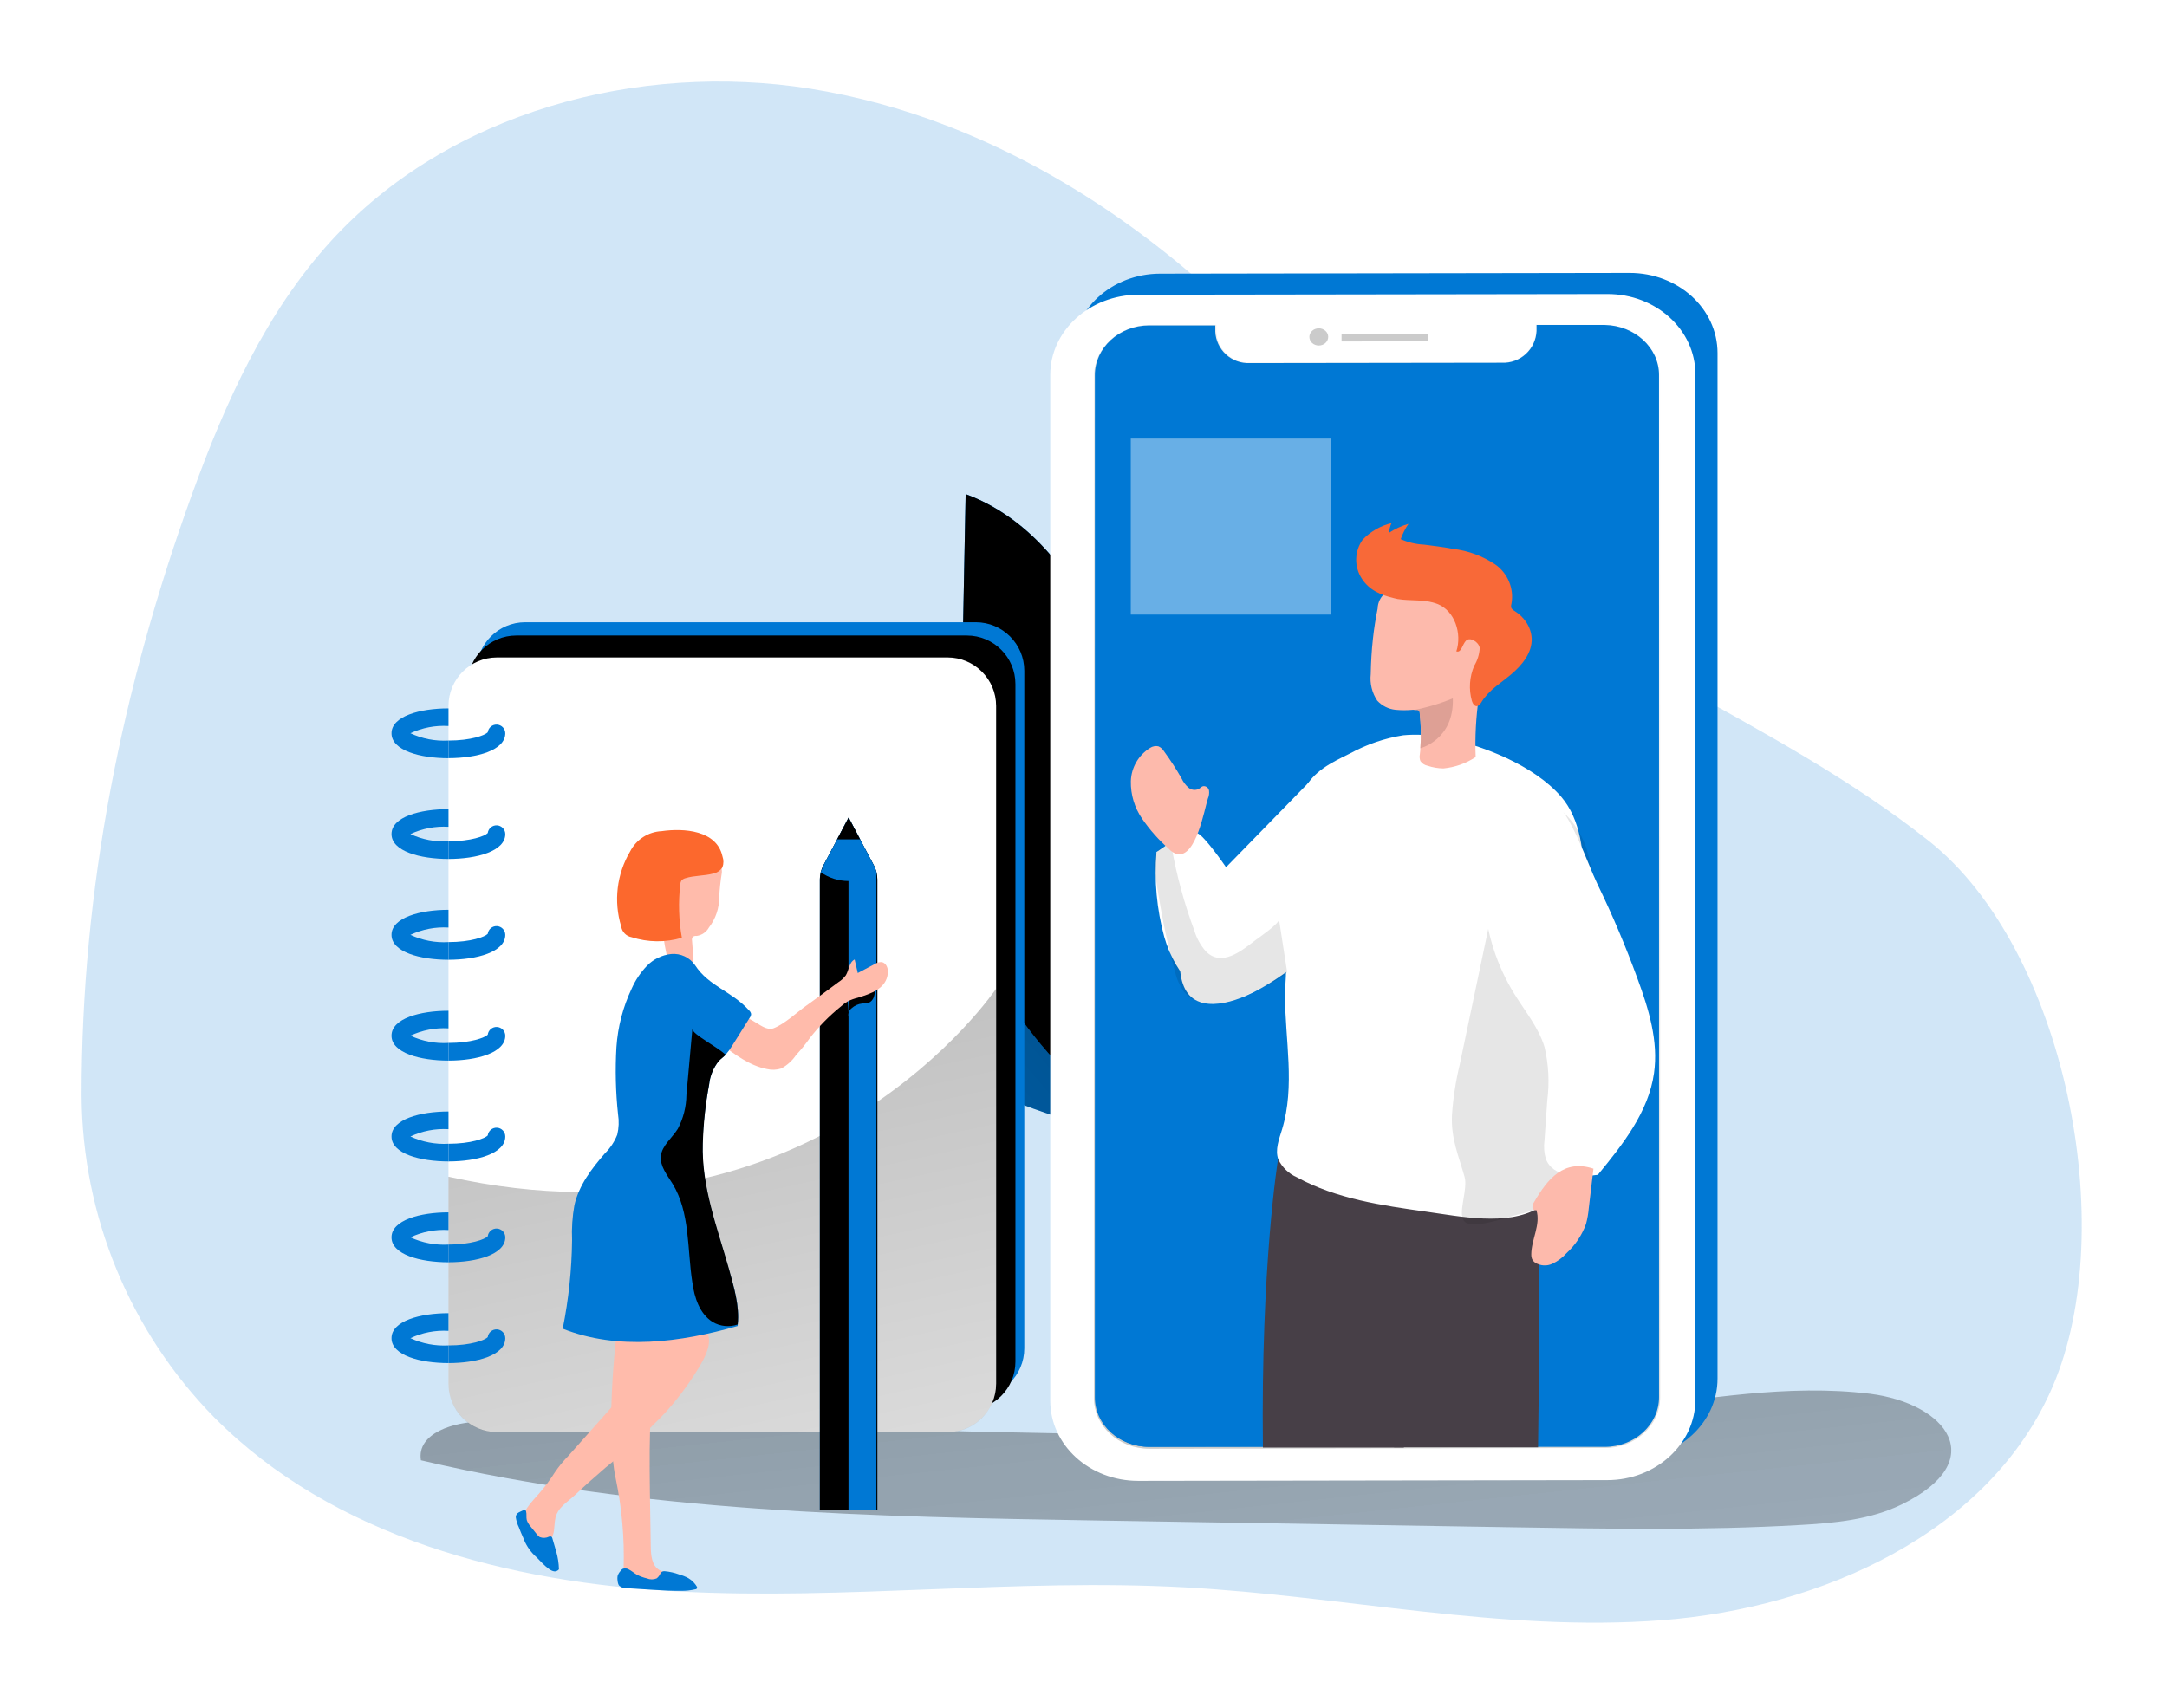 <svg width="425" height="335" viewBox="0 0 425 335" fill="none" xmlns="http://www.w3.org/2000/svg">
<g filter="url(#filter0_d_303_16297)">
<path opacity="0.18" d="M185.523 20.593C176.942 17.279 168.038 14.871 158.956 13.406C125.097 8.053 88.036 17.976 64.936 43.254C52.171 57.242 44.201 74.922 37.745 92.735C23.89 130.925 15.96 170.443 16 210.958C16.153 234.594 25.5 257.243 42.062 274.107C65.388 297.619 99.885 306.465 132.947 308.206C166.01 309.946 199.179 305.615 232.241 307.395C263.523 309.082 294.673 316.242 325.902 313.851C357.132 311.46 390.234 296.769 402.588 267.97C415.977 236.727 404.899 182.053 378.279 160.959C348.245 137.168 310.733 124.549 281.948 99.124C269.302 87.98 258.927 74.524 247.185 62.436C229.744 44.516 208.743 29.48 185.523 20.593Z" fill="#0078D4"/>
<path d="M137.703 148.844C137.796 152.258 139.483 155.392 141.17 158.368C148.794 171.851 157.362 185.134 169.184 195.15C186.572 209.855 209.34 216.204 231.337 222.142C229.371 221.185 227.007 211.05 226.13 208.858C224.43 204.501 222.836 200.091 221.202 195.708C218.625 188.774 213.232 183.195 207.919 178.094C195.951 166.575 181.425 158.054 165.531 153.227C156.509 150.457 147.139 148.981 137.703 148.844Z" fill="#0078D4"/>
<path d="M137.703 148.844C137.796 152.258 139.483 155.392 141.17 158.368C148.794 171.851 157.362 185.134 169.184 195.15C186.572 209.855 209.34 216.204 231.337 222.142C229.371 221.185 227.007 211.05 226.13 208.858C224.43 204.501 222.836 200.091 221.202 195.708C218.625 188.774 213.232 183.195 207.919 178.094C195.951 166.575 181.425 158.054 165.531 153.227C156.509 150.457 147.139 148.981 137.703 148.844Z" fill="url(#paint0_linear_303_16297)"/>
<path d="M223.753 156.39C221.96 143.851 220.113 131.152 215.066 119.502C210.018 107.853 201.264 97.293 189.389 92.936C189.043 110.912 188.694 128.88 188.339 146.84C188.14 157.227 187.968 167.801 190.996 177.75C196.23 195.178 214.348 215.635 231.816 221.4C234.473 213.018 230.063 200.332 228.827 191.645L223.753 156.39Z" fill="#0078D4"/>
<path d="M223.753 156.39C221.96 143.851 220.113 131.152 215.066 119.502C210.018 107.853 201.264 97.293 189.389 92.936C189.043 110.912 188.694 128.88 188.339 146.84C188.14 157.227 187.968 167.801 190.996 177.75C196.23 195.178 214.348 215.635 231.816 221.4C234.473 213.018 230.063 200.332 228.827 191.645L223.753 156.39Z" fill="url(#paint1_linear_303_16297)"/>
<path d="M318.503 272.475C244.368 281.986 169.251 274.68 94.505 274.893C89.098 274.893 81.686 277.138 82.55 282.477C126.026 292.746 171.097 293.556 215.756 294.3L297.037 295.628C315.634 295.934 334.231 296.252 352.761 295.19C359.682 294.804 366.762 294.18 372.978 291.138C390.486 282.57 381.812 271.319 366.722 269.42C350.689 267.467 334.364 270.443 318.503 272.475Z" fill="url(#paint2_linear_303_16297)"/>
<path d="M210.31 65.466V266.657C210.31 275.357 218.028 282.398 227.579 282.371L319.58 282.225C329.078 282.225 336.848 275.158 336.848 266.457V65.267C336.848 56.566 329.144 49.526 319.58 49.539L227.513 49.685C218.028 49.699 210.31 56.765 210.31 65.466ZM219.091 65.599C219.091 60.285 223.846 55.889 229.718 55.875H242.682V57.071C242.721 57.923 242.928 58.759 243.29 59.531C243.653 60.304 244.164 60.997 244.794 61.572C245.424 62.147 246.162 62.592 246.964 62.881C247.766 63.171 248.618 63.3 249.47 63.261L298.911 63.181C300.636 63.253 302.319 62.64 303.593 61.475C304.868 60.311 305.629 58.689 305.712 56.965V55.769H319.102C324.96 55.769 329.728 60.099 329.728 65.453V266.032C329.728 271.346 324.973 275.743 319.102 275.756L229.718 275.889C223.86 275.889 219.091 271.558 219.091 266.205V65.599Z" fill="#0078D4"/>
<path d="M205.98 69.544V270.801C205.98 279.489 213.697 286.529 223.248 286.516L315.236 286.369C324.734 286.369 332.504 279.289 332.504 270.589V69.398C332.504 60.711 324.787 53.657 315.236 53.684L223.248 53.816C213.697 53.843 205.98 60.91 205.98 69.544ZM214.76 69.69C214.76 64.377 219.516 59.98 225.387 59.967H238.351V61.162C238.434 62.886 239.196 64.506 240.471 65.668C241.746 66.831 243.429 67.441 245.153 67.366L294.593 67.286C296.316 67.355 297.996 66.74 299.267 65.575C300.539 64.411 301.299 62.791 301.381 61.069V59.874H314.771C320.629 59.874 325.398 64.204 325.398 69.571V270.15C325.398 275.464 320.642 279.861 314.771 279.874L225.387 280.02C219.529 280.02 214.76 275.69 214.76 270.323V69.69Z" fill="white"/>
<path d="M214.76 69.742V270.322C214.76 275.635 219.515 280.018 225.386 280.018L314.771 279.872C320.629 279.872 325.397 275.515 325.397 270.149V69.543C325.397 64.229 320.642 59.832 314.771 59.846H301.381V61.041C301.298 62.763 300.538 64.383 299.267 65.547C297.996 66.712 296.316 67.326 294.593 67.258L245.152 67.338C243.429 67.413 241.745 66.803 240.47 65.641C239.196 64.478 238.434 62.858 238.351 61.134V59.939H225.386C219.542 60.032 214.76 64.375 214.76 69.742V69.742Z" stroke="url(#paint3_linear_303_16297)" stroke-width="0.393" stroke-miterlimit="10"/>
<path d="M325.372 69.544V270.123C325.372 275.437 320.616 279.847 314.745 279.847H301.634H275.373H273.407H247.73H225.361C219.503 279.847 214.734 275.517 214.734 270.15V69.57C214.734 64.257 219.489 59.847 225.361 59.847H238.339V61.042C238.376 61.894 238.581 62.73 238.942 63.502C239.303 64.274 239.813 64.968 240.442 65.543C241.071 66.118 241.808 66.563 242.609 66.853C243.411 67.143 244.262 67.272 245.113 67.233L294.554 67.166C296.281 67.238 297.966 66.623 299.241 65.456C300.516 64.288 301.276 62.663 301.355 60.936V59.754H314.745C320.616 59.86 325.372 64.23 325.372 69.544Z" fill="#0078D4"/>
<path d="M263.112 62.992L280.115 62.965V61.584L263.112 61.611V62.992Z" fill="url(#paint4_linear_303_16297)"/>
<path d="M258.665 63.787C259.684 63.778 260.503 63.014 260.494 62.083C260.485 61.151 259.651 60.404 258.632 60.414C257.612 60.424 256.793 61.187 256.802 62.119C256.811 63.05 257.645 63.797 258.665 63.787Z" fill="url(#paint5_linear_303_16297)"/>
<path d="M228.23 159.615H227.38C224.724 159.615 222.571 161.768 222.571 164.424V271.103C222.571 273.759 224.724 275.912 227.38 275.912H228.23C230.886 275.912 233.038 273.759 233.038 271.103V164.424C233.038 161.768 230.886 159.615 228.23 159.615Z" fill="#0078D4"/>
<path d="M191.368 118.066H103.007C97.747 118.066 93.482 122.331 93.482 127.591V260.518C93.482 265.778 97.747 270.042 103.007 270.042H191.368C196.628 270.042 200.892 265.778 200.892 260.518V127.591C200.892 122.331 196.628 118.066 191.368 118.066Z" fill="#0078D4"/>
<path d="M189.628 120.672H101.266C96.006 120.672 91.742 124.936 91.742 130.196V263.123C91.742 268.383 96.006 272.648 101.266 272.648H189.628C194.888 272.648 199.152 268.383 199.152 263.123V130.196C199.152 124.936 194.888 120.672 189.628 120.672Z" fill="url(#paint6_linear_303_16297)"/>
<path d="M185.842 124.973H97.48C92.22 124.973 87.956 129.237 87.956 134.497V267.424C87.956 272.684 92.22 276.948 97.48 276.948H185.842C191.102 276.948 195.366 272.684 195.366 267.424V134.497C195.366 129.237 191.102 124.973 185.842 124.973Z" fill="white"/>
<path d="M195.366 189.959V267.468C195.362 269.995 194.356 272.417 192.568 274.203C190.779 275.989 188.356 276.992 185.828 276.992H97.48C94.954 276.992 92.532 275.989 90.746 274.202C88.96 272.416 87.956 269.994 87.956 267.468V226.847C159.886 242.814 195.366 189.959 195.366 189.959Z" fill="url(#paint7_linear_303_16297)"/>
<path d="M172.067 168.519V292.254H160.79V168.519C160.795 168.044 160.852 167.572 160.962 167.111C161.086 166.65 161.26 166.205 161.48 165.782L161.666 165.437L166.435 156.404L171.39 165.782C171.607 166.205 171.777 166.65 171.895 167.111C172.011 167.571 172.069 168.044 172.067 168.519Z" fill="#0078D4"/>
<path d="M172.067 168.519V292.254H160.79V168.519C160.795 168.044 160.852 167.572 160.962 167.111C161.086 166.65 161.26 166.205 161.48 165.782L161.666 165.437L166.435 156.404L171.39 165.782C171.607 166.205 171.777 166.65 171.895 167.111C172.011 167.571 172.069 168.044 172.067 168.519Z" fill="url(#paint8_linear_303_16297)"/>
<path d="M166.409 194.741V167.059H171.881V292.255H166.409V199.125C166.409 197.903 166.409 196.681 166.409 195.459C166.342 195.152 166.364 194.833 166.472 194.539C166.58 194.245 166.77 193.988 167.02 193.798C167.595 193.277 168.32 192.951 169.092 192.868C169.619 192.878 170.143 192.783 170.633 192.589C170.853 192.434 171.04 192.237 171.184 192.009C171.327 191.781 171.424 191.527 171.47 191.261C171.606 190.795 171.677 190.312 171.682 189.826C171.698 189.751 171.695 189.673 171.674 189.599C171.654 189.525 171.615 189.457 171.563 189.401C171.477 189.339 171.376 189.302 171.27 189.295C170.579 189.201 169.875 189.283 169.225 189.534C168.761 189.774 168.271 189.957 167.764 190.079C167.422 190.12 167.075 190.065 166.763 189.919C166.45 189.774 166.185 189.544 165.997 189.255" fill="#0078D4"/>
<path d="M171.894 167.111C170.293 168.235 168.384 168.838 166.428 168.838C164.472 168.838 162.563 168.235 160.962 167.111L161.666 165.437L166.435 156.404L171.389 165.782C171.607 166.205 171.777 166.65 171.894 167.111Z" fill="#0078D4"/>
<path d="M87.956 138.419C85.388 138.264 82.823 138.753 80.491 139.84C82.821 140.931 85.387 141.424 87.956 141.274V144.741C82.39 144.741 76.785 143.227 76.785 139.853C76.785 136.479 82.39 134.965 87.956 134.965V138.419Z" fill="#0078D4"/>
<path d="M99.101 139.84C99.101 143.214 93.508 144.728 87.956 144.728V141.275C92.379 141.275 95.116 140.239 95.66 139.654C95.715 139.219 95.932 138.821 96.269 138.541C96.606 138.26 97.036 138.118 97.474 138.144C97.911 138.169 98.323 138.36 98.625 138.677C98.927 138.995 99.097 139.415 99.101 139.853V139.84Z" fill="#0078D4"/>
<path d="M87.956 158.197C85.388 158.043 82.823 158.532 80.491 159.619C82.823 160.706 85.388 161.194 87.956 161.04V164.507C82.39 164.507 76.785 162.993 76.785 159.619C76.785 156.245 82.39 154.73 87.956 154.73V158.197Z" fill="#0078D4"/>
<path d="M99.101 159.619C99.101 162.993 93.508 164.507 87.956 164.507V161.04C92.379 161.04 95.116 160.004 95.66 159.42C95.715 158.985 95.932 158.587 96.269 158.306C96.606 158.026 97.036 157.884 97.474 157.909C97.911 157.934 98.323 158.125 98.625 158.443C98.927 158.76 99.097 159.181 99.101 159.619Z" fill="#0078D4"/>
<path d="M87.956 177.965C85.387 177.812 82.821 178.306 80.491 179.399C82.823 180.486 85.388 180.975 87.956 180.821V184.288C82.39 184.288 76.785 182.773 76.785 179.399C76.785 176.025 82.39 174.484 87.956 174.484V177.965Z" fill="#0078D4"/>
<path d="M99.101 179.396C99.101 182.77 93.508 184.285 87.956 184.285V180.818C92.379 180.818 95.116 179.782 95.66 179.197C95.715 178.762 95.932 178.364 96.269 178.084C96.606 177.803 97.036 177.661 97.474 177.686C97.911 177.712 98.323 177.903 98.625 178.22C98.927 178.538 99.097 178.958 99.101 179.396Z" fill="#0078D4"/>
<path d="M87.956 197.743C85.387 197.591 82.821 198.084 80.491 199.177C82.823 200.264 85.388 200.753 87.956 200.599V204.066C82.39 204.066 76.785 202.551 76.785 199.177C76.785 195.803 82.39 194.289 87.956 194.289V197.743Z" fill="#0078D4"/>
<path d="M99.101 199.178C99.101 202.552 93.508 204.066 87.956 204.066V200.599C92.379 200.599 95.116 199.563 95.66 198.978C95.715 198.543 95.932 198.145 96.269 197.865C96.606 197.584 97.036 197.442 97.474 197.468C97.911 197.493 98.323 197.684 98.625 198.001C98.927 198.319 99.097 198.739 99.101 199.178Z" fill="#0078D4"/>
<path d="M87.956 217.52C85.387 217.368 82.821 217.861 80.491 218.954C82.825 220.034 85.389 220.523 87.956 220.376V223.843C82.39 223.843 76.785 222.328 76.785 218.954C76.785 215.58 82.39 214.053 87.956 214.053V217.52Z" fill="#0078D4"/>
<path d="M99.101 218.956C99.101 222.33 93.508 223.844 87.956 223.844V220.377C92.379 220.377 95.116 219.341 95.66 218.744C95.715 218.308 95.933 217.909 96.272 217.628C96.61 217.348 97.042 217.207 97.481 217.234C97.919 217.261 98.331 217.454 98.632 217.774C98.933 218.094 99.1 218.517 99.101 218.956Z" fill="#0078D4"/>
<path d="M87.956 237.301C85.387 237.149 82.821 237.642 80.491 238.736C82.825 239.816 85.389 240.304 87.956 240.157V243.624C82.39 243.624 76.785 242.11 76.785 238.736C76.785 235.362 82.39 233.834 87.956 233.834V237.301Z" fill="#0078D4"/>
<path d="M99.101 238.733C99.101 242.107 93.508 243.622 87.956 243.622V240.155C92.379 240.155 95.116 239.119 95.66 238.521C95.715 238.085 95.933 237.686 96.272 237.406C96.61 237.125 97.042 236.984 97.481 237.011C97.919 237.038 98.331 237.231 98.632 237.551C98.933 237.871 99.1 238.294 99.101 238.733Z" fill="#0078D4"/>
<path d="M87.956 257.078C85.387 256.926 82.821 257.419 80.491 258.513C82.825 259.593 85.389 260.081 87.956 259.934V263.401C82.39 263.401 76.785 261.887 76.785 258.513C76.785 255.139 82.39 253.611 87.956 253.611V257.078Z" fill="#0078D4"/>
<path d="M99.101 258.515C99.101 261.889 93.508 263.403 87.956 263.403V259.936C92.379 259.936 95.116 258.9 95.66 258.302C95.715 257.866 95.933 257.467 96.272 257.187C96.61 256.906 97.042 256.765 97.481 256.792C97.919 256.819 98.331 257.013 98.632 257.333C98.933 257.653 99.1 258.075 99.101 258.515Z" fill="#0078D4"/>
<path d="M136.653 264.943C134.807 267.905 132.695 270.692 130.344 273.271C126.717 277.052 122.857 280.601 118.787 283.898C116.781 285.625 114.802 287.365 112.863 289.211C111.269 290.726 109.236 291.762 108.877 294.1C108.638 295.428 108.877 297.155 107.828 298.085C107.432 298.389 106.955 298.57 106.457 298.605C105.958 298.641 105.461 298.529 105.025 298.284C104.168 297.772 103.452 297.055 102.94 296.198C102.714 295.889 102.544 295.543 102.435 295.176C102.335 294.774 102.335 294.355 102.435 293.954C102.86 292.014 104.361 290.553 105.663 289.065C106.833 287.736 107.895 286.314 108.838 284.815C109.625 283.661 110.514 282.581 111.494 281.587L119.172 272.939C121.922 269.844 124.751 266.616 126 262.671C126.334 261.094 126.902 259.576 127.687 258.168C129.653 255.299 134.236 254.874 137.251 256.229C140.917 257.942 138.128 262.591 136.653 264.943Z" fill="#FFBBAB"/>
<path d="M120.753 259.271C120.753 259.271 118.76 276.646 120.753 286.037C121.966 291.822 122.488 297.73 122.307 303.638C121.656 304.541 122.307 305.883 123.237 306.494C124.234 307.015 125.354 307.258 126.478 307.198L131.047 307.357C131.312 307.407 131.585 307.398 131.847 307.331C132.108 307.265 132.352 307.142 132.561 306.972C133.159 306.321 132.561 305.232 131.764 304.846C130.967 304.461 130.024 304.435 129.28 303.983C127.846 303.12 127.66 301.167 127.633 299.493L127.514 292.214C127.341 281.747 127.182 271.226 128.842 260.892C128.935 260.422 128.935 259.94 128.842 259.47C128.49 258.643 127.834 257.982 127.009 257.624C126.176 257.067 125.242 256.679 124.259 256.482C123.766 256.396 123.258 256.455 122.798 256.654C122.338 256.852 121.946 257.18 121.669 257.597" fill="#FFBBAB"/>
<path d="M145.155 194.886L147.718 196.294C148.954 196.971 150.375 198.22 151.703 197.728C153.922 196.865 156.193 194.66 158.146 193.278C160.099 191.897 162.37 190.223 164.469 188.656C165.022 188.306 165.504 187.855 165.89 187.327C166.514 186.291 166.528 184.764 167.617 184.232L168.228 186.889L171.589 185.109C171.984 184.854 172.447 184.724 172.917 184.737C173.82 184.897 174.245 185.999 174.126 186.916C173.86 189.984 170.712 190.967 168.215 191.738C167.54 191.899 166.885 192.135 166.262 192.442C165.783 192.722 165.337 193.056 164.934 193.438C162.651 195.271 160.591 197.367 158.797 199.681C157.987 200.834 157.099 201.93 156.14 202.962C155.392 204.073 154.384 204.985 153.204 205.619C152.306 205.906 151.346 205.943 150.428 205.725C147.094 205.101 144.012 202.829 141.395 200.77C141.103 200.544 140.784 200.186 140.97 199.867C141.08 199.729 141.228 199.627 141.395 199.575C142.421 199.21 143.336 198.588 144.052 197.768C144.447 197.406 144.752 196.957 144.943 196.457C145.135 195.957 145.207 195.419 145.155 194.886Z" fill="#FFBBAB"/>
<path d="M139.044 177.949C138.798 178.392 138.453 178.773 138.036 179.061C137.619 179.349 137.142 179.537 136.64 179.61C136.381 179.579 136.12 179.635 135.896 179.769C135.811 179.879 135.751 180.006 135.721 180.141C135.691 180.277 135.692 180.418 135.724 180.553L135.989 183.98C136.043 184.25 136.005 184.53 135.883 184.777C135.675 185.028 135.382 185.193 135.059 185.242C133.811 185.587 132.283 185.853 131.407 184.91C130.992 184.362 130.744 183.708 130.689 183.024C129.831 179.14 129.598 175.145 129.998 171.188C130.086 169.99 130.432 168.824 131.012 167.772C131.592 166.72 132.393 165.805 133.359 165.091C135.737 163.656 141.821 163.218 141.568 167.203C141.309 168.795 141.136 170.401 141.05 172.012C141.063 174.159 140.357 176.25 139.044 177.949Z" fill="#FFBBAB"/>
<path d="M141.688 163.991C141.941 164.686 141.941 165.448 141.688 166.143C141.487 166.457 141.224 166.727 140.916 166.937C140.608 167.147 140.26 167.293 139.895 167.365C138.101 167.856 136.175 167.723 134.422 168.281C134.134 168.355 133.872 168.506 133.665 168.72C133.508 168.971 133.421 169.26 133.412 169.557C133.013 173.025 133.121 176.533 133.731 179.971C130.5 180.928 127.055 180.887 123.848 179.851C123.333 179.754 122.862 179.498 122.5 179.119C122.138 178.74 121.903 178.258 121.829 177.739C121.083 175.301 120.854 172.734 121.156 170.202C121.458 167.67 122.284 165.229 123.582 163.034C124.17 161.883 125.053 160.907 126.14 160.207C127.227 159.507 128.481 159.108 129.773 159.049C134.103 158.425 140.559 158.863 141.688 163.991Z" fill="#FC682D"/>
<path d="M137.768 220.323C137.503 228.811 140.598 236.794 142.909 244.963C143.932 248.51 145.061 252.163 144.676 255.829C144.682 255.927 144.682 256.024 144.676 256.122C133.478 259.349 121.204 260.957 110.365 256.653C111.519 250.932 112.133 245.114 112.198 239.278C112.099 236.974 112.255 234.667 112.663 232.397C113.539 228.532 116.037 225.251 118.64 222.262C119.691 221.226 120.514 219.981 121.058 218.609C121.373 217.304 121.427 215.95 121.217 214.624C120.746 210.239 120.64 205.823 120.898 201.42C121.169 197.432 122.187 193.529 123.9 189.917C124.629 188.27 125.641 186.764 126.889 185.467C128.152 184.167 129.83 183.35 131.631 183.156C132.53 183.074 133.435 183.232 134.254 183.612C135.072 183.992 135.776 184.582 136.294 185.321C139.017 189.518 143.56 190.462 146.921 194.234C147.12 194.411 147.256 194.649 147.306 194.912C147.301 195.199 147.198 195.475 147.014 195.695C145.858 197.542 144.689 199.388 143.533 201.248C143.173 201.834 142.764 202.389 142.311 202.908C141.899 203.333 141.395 203.679 140.983 204.104C139.91 205.436 139.245 207.051 139.07 208.753C138.337 212.57 137.902 216.438 137.768 220.323Z" fill="#0078D4"/>
<path d="M134.289 305.218L133.159 304.86C132.257 304.528 131.315 304.318 130.357 304.235C130.193 304.221 130.029 304.249 129.878 304.315C129.687 304.434 129.538 304.611 129.453 304.82C129.297 305.141 129.07 305.422 128.789 305.643C128.487 305.772 128.161 305.838 127.833 305.838C127.504 305.838 127.179 305.772 126.876 305.643C126.213 305.493 125.57 305.261 124.964 304.953C124.366 304.62 123.861 304.142 123.25 303.85C123.081 303.756 122.894 303.701 122.701 303.687C122.508 303.673 122.315 303.702 122.134 303.77C121.957 303.876 121.807 304.022 121.696 304.195C121.446 304.462 121.256 304.779 121.138 305.125C121.07 305.467 121.07 305.819 121.138 306.161C121.153 306.465 121.239 306.761 121.39 307.025C121.579 307.209 121.804 307.352 122.051 307.444C122.298 307.535 122.562 307.573 122.825 307.556L128.351 307.901C130.078 308.008 131.805 308.114 133.545 308.087C134.497 308.106 135.448 308.003 136.374 307.782C136.507 307.782 136.653 307.702 136.693 307.569C136.726 307.484 136.726 307.389 136.693 307.304C136.371 306.752 135.941 306.271 135.43 305.888C134.919 305.504 134.337 305.227 133.717 305.072" fill="#0078D4"/>
<path d="M103.179 292.494C103.326 293.039 103.179 293.65 103.312 294.195C103.455 294.624 103.681 295.021 103.976 295.364L105.305 297.011C105.452 297.22 105.637 297.4 105.849 297.542C106.139 297.656 106.449 297.709 106.76 297.698C107.07 297.686 107.376 297.611 107.656 297.476C107.734 297.436 107.821 297.415 107.908 297.415C107.996 297.415 108.082 297.436 108.161 297.476C108.248 297.557 108.308 297.664 108.333 297.781L109.104 300.438C109.422 301.553 109.596 302.705 109.622 303.865C109.516 304.006 109.374 304.117 109.21 304.184C107.988 304.808 105.889 302.032 104.84 301.142C103.852 300.17 103.094 298.99 102.622 297.688C102.316 297.011 102.037 296.36 101.771 295.643C101.464 295.015 101.258 294.342 101.16 293.65C101.157 293.458 101.207 293.27 101.306 293.105C101.405 292.941 101.547 292.807 101.718 292.72C102.077 292.574 103.02 291.897 103.179 292.494Z" fill="#0078D4"/>
<path d="M164.163 160.667H168.693L166.435 156.377L164.163 160.667Z" fill="url(#paint9_linear_303_16297)"/>
<path d="M144.677 255.83C143.871 256.108 143.014 256.208 142.166 256.123C141.317 256.039 140.497 255.771 139.762 255.338C137.198 253.731 136.176 250.53 135.777 247.541C134.754 240.992 135.365 233.899 131.912 228.24C130.862 226.527 129.401 224.786 129.614 222.767C129.826 220.748 131.805 219.247 132.934 217.454C134.015 215.405 134.593 213.129 134.621 210.812C135.007 206.495 135.392 202.165 135.79 197.848C135.79 198.937 140.572 201.261 142.312 202.935C141.901 203.36 141.396 203.706 140.984 204.131C139.911 205.463 139.247 207.078 139.071 208.78C138.361 212.594 137.948 216.458 137.836 220.337C137.57 228.825 140.665 236.808 142.977 244.977C143.933 248.511 145.062 252.164 144.677 255.83Z" fill="url(#paint10_linear_303_16297)"/>
<path d="M301.647 279.938H275.385H273.419L268.85 231.918L279.915 232.29L301.647 233.007C301.647 233.007 302.045 254.619 301.647 279.938Z" fill="#473F47"/>
<path d="M280.26 228.717L279.915 232.343L275.332 279.978H273.366H247.689C247.264 244.112 250.651 223.443 250.651 223.443L280.26 228.717Z" fill="#473F47"/>
<path d="M231.404 185.746C231.577 188.907 232.6 191.683 235.389 192.587C235.616 192.676 235.852 192.743 236.093 192.786C241.154 193.795 247.796 189.943 252.432 186.582C254.354 185.183 256.199 183.68 257.958 182.079V148.193L233.33 173.432C232.031 177.406 231.38 181.564 231.404 185.746Z" fill="white"/>
<path d="M252.22 186.437C252.22 188.018 252.02 189.625 252.02 191.219C252.02 199.973 254.053 209.006 251.436 217.587C250.851 219.5 250.028 221.572 250.705 223.445C251.466 225.02 252.767 226.269 254.372 226.965C262.089 231.189 271.002 232.477 279.716 233.7C286.265 234.616 295.55 236.569 301.607 233.035C304.184 231.534 305.061 228.732 305.885 225.942C308.541 217.069 309.272 207.518 309.963 198.326C310.056 197.117 310.135 195.895 310.215 194.686C310.72 186.3 310.888 177.914 310.72 169.527C310.6 163.444 310.122 156.868 306.15 152.259C300.837 146.135 290.635 142.084 282.878 140.662C280.361 140.15 277.784 140.007 275.226 140.237C271.598 140.814 268.094 142.004 264.865 143.757C261.013 145.657 257.586 147.264 255.687 151.077C253.624 155.5 252.189 160.19 251.423 165.011C250.726 169.522 250.645 174.107 251.184 178.64C251.409 180.858 251.994 183.063 252.206 185.281C252.193 185.667 252.22 186.065 252.22 186.437Z" fill="white"/>
<path opacity="0.1" d="M287.938 236.05C290.476 236.794 296.334 234.47 298.286 234.124C299.442 233.925 300.505 233.341 301.66 233.062C307.452 231.614 308.143 215.328 308.714 210.945C310.215 199.362 312.526 187.367 312.699 175.744C312.956 171.26 312.435 166.766 311.158 162.46C309.697 158.236 306.681 154.331 302.47 152.803C295.058 150.147 292.867 173.552 291.844 178.414L286.278 204.901C285.497 208.151 284.99 211.462 284.764 214.797C284.564 219.433 286.092 222.767 287.234 226.858C287.912 229.17 286.052 233.58 286.969 235.293C287.18 235.663 287.528 235.935 287.938 236.05Z" fill="#020202"/>
<path d="M270.112 133.449C271.045 134.462 272.316 135.1 273.686 135.242C274.83 135.348 275.982 135.348 277.126 135.242H277.764C277.929 135.21 278.1 135.243 278.242 135.335C278.307 135.401 278.359 135.48 278.393 135.567C278.427 135.654 278.444 135.747 278.441 135.84C278.691 138.129 278.736 140.437 278.574 142.734C278.574 143.146 278.507 143.558 278.468 143.969C278.377 144.413 278.414 144.874 278.574 145.298C278.905 145.77 279.404 146.098 279.969 146.214C280.972 146.549 282.02 146.728 283.077 146.746C285.34 146.532 287.516 145.765 289.413 144.514C289.262 140.585 289.471 136.649 290.037 132.758C290.768 127.737 292.083 122.716 291.538 117.668C291.538 116.474 291.279 115.294 290.778 114.209C290.277 113.125 289.546 112.162 288.637 111.388C287.728 110.614 286.661 110.046 285.51 109.725C284.36 109.403 283.154 109.335 281.974 109.525C278.354 109.456 274.79 110.429 271.706 112.328C271.245 112.692 270.871 113.154 270.609 113.68C270.347 114.206 270.205 114.783 270.192 115.37C269.794 117.349 269.475 119.355 269.262 121.348C269.01 123.646 268.877 125.944 268.837 128.242C268.635 130.074 269.086 131.918 270.112 133.449Z" fill="#FDBAAC"/>
<path d="M274.11 113.512C276.674 113.937 279.424 113.512 281.921 114.482C285.322 115.81 286.77 120.286 285.627 123.78C286.61 124.139 286.796 122.372 287.553 121.655C288.31 120.937 290.024 121.894 290.21 123.129C290.142 124.366 289.768 125.566 289.121 126.623C288.197 128.795 288.038 131.216 288.669 133.49C288.828 134.021 289.214 134.659 289.758 134.513C290.303 134.367 290.675 133.464 290.994 133.065C291.479 132.436 292.017 131.85 292.601 131.312C293.81 130.262 295.112 129.346 296.334 128.323C298.512 126.503 300.531 124.032 300.398 121.203C300.329 120.049 299.943 118.937 299.283 117.988C298.726 117.169 298.007 116.472 297.17 115.943C296.825 115.717 296.427 115.491 296.36 115.079C296.341 114.855 296.369 114.629 296.44 114.415C296.695 112.966 296.532 111.474 295.969 110.114C295.407 108.755 294.469 107.583 293.265 106.737C290.797 105.079 287.969 104.032 285.016 103.682C283.117 103.337 281.217 103.071 279.304 102.845C277.723 102.773 276.169 102.408 274.721 101.769C275.092 100.706 275.601 99.697 276.236 98.767C274.877 99.167 273.584 99.762 272.397 100.534C272.463 99.872 272.638 99.226 272.915 98.621C270.765 99.14 268.807 100.26 267.269 101.849C266.47 102.954 266.023 104.274 265.988 105.637C265.952 107 266.329 108.342 267.07 109.487C268.545 111.812 270.869 112.741 273.42 113.352L274.11 113.512Z" fill="#F86938"/>
<path d="M277.125 135.294H277.763C277.928 135.262 278.1 135.295 278.241 135.387C278.307 135.453 278.358 135.532 278.392 135.619C278.427 135.706 278.443 135.799 278.44 135.892C278.691 138.181 278.735 140.489 278.573 142.786C278.573 142.786 285.215 141.112 284.936 132.996C282.433 134.035 279.829 134.809 277.165 135.307L277.125 135.294Z" fill="#DEA095"/>
<path d="M226.808 163.15C226.349 168.745 226.866 174.377 228.336 179.794C229.425 183.646 231.478 187.157 234.3 189.996C234.806 190.488 235.427 190.846 236.107 191.036C236.787 191.226 237.504 191.243 238.192 191.085C240.723 190.622 243.046 189.377 244.834 187.525C249.363 182.517 246.282 174.813 246.282 174.813C246.282 174.813 236.903 160.055 234.818 159.457C233.689 159.112 231.404 160.254 229.505 161.357C228.057 162.26 226.808 163.15 226.808 163.15Z" fill="white"/>
<path opacity="0.1" d="M227.618 173.977C228.351 178.255 229.3 182.493 230.461 186.675C230.78 188.081 231.376 189.409 232.214 190.581C234.565 193.463 238.856 193.237 242.044 192.228C243.08 191.896 252.804 187.579 252.405 186.583V186.476L250.838 176.341C250.97 177.165 246.76 180.034 246.202 180.459C243.545 182.491 239.64 185.772 236.505 182.651C235.459 181.463 234.684 180.063 234.233 178.546C232.254 173.238 230.764 167.76 229.783 162.181C229.483 162.065 229.162 162.01 228.84 162.021C228.518 162.031 228.202 162.106 227.909 162.241C227.617 162.376 227.355 162.569 227.138 162.807C226.921 163.045 226.755 163.325 226.648 163.629C226.259 164.874 226.227 166.205 226.555 167.468C226.874 169.646 227.233 171.825 227.618 173.977Z" fill="#020202"/>
<path d="M321.16 188.015C323.352 193.966 325.291 200.276 324.388 206.546C323.312 214.157 318.251 220.52 313.376 226.471C309.55 227.042 304.529 226.962 303.174 223.336C302.833 222.168 302.742 220.942 302.909 219.736L303.453 211.886C303.904 208.393 303.724 204.848 302.922 201.418C301.766 197.58 299.11 194.418 297.011 191.004C293.586 185.456 291.553 179.163 291.086 172.66C290.648 166.549 295.257 146.837 304.264 152.735C307.996 155.179 311.304 165.314 313.27 169.392C316.21 175.44 318.84 181.648 321.16 188.015Z" fill="white"/>
<path d="M300.863 231.827C300.655 232.128 300.544 232.485 300.544 232.85C300.544 233.209 300.996 233.541 301.315 233.382C302.231 236.198 300.319 239.147 300.319 242.122C300.312 242.388 300.352 242.654 300.438 242.906C300.57 243.231 300.797 243.509 301.089 243.703C301.586 244.017 302.155 244.202 302.742 244.239C303.33 244.276 303.917 244.165 304.45 243.915C305.518 243.414 306.471 242.7 307.253 241.817C308.959 240.25 310.262 238.295 311.052 236.118C311.326 235.1 311.509 234.06 311.596 233.01L312.513 225.265C306.695 223.366 303.56 227.218 300.863 231.827Z" fill="#FDBAAC"/>
<path d="M236.89 152.672C237.109 152.171 237.187 151.62 237.116 151.078C237.07 150.812 236.923 150.574 236.704 150.415C236.486 150.257 236.214 150.189 235.947 150.228C235.628 150.307 235.416 150.586 235.137 150.746C234.803 150.919 234.425 150.986 234.052 150.939C233.68 150.891 233.331 150.731 233.051 150.48C232.491 149.979 232.039 149.369 231.723 148.687C230.678 146.852 229.529 145.078 228.283 143.373C228.027 142.941 227.641 142.602 227.18 142.404C226.905 142.345 226.622 142.342 226.346 142.395C226.07 142.447 225.807 142.554 225.573 142.709C224.452 143.399 223.52 144.356 222.86 145.494C222.199 146.632 221.83 147.916 221.787 149.231C221.73 151.876 222.512 154.47 224.019 156.644C225.512 158.811 227.265 160.787 229.239 162.528C229.681 163.036 230.263 163.401 230.913 163.578C234.605 164.189 236.199 154.797 236.89 152.672Z" fill="#FDBAAC"/>
<path opacity="0.41" d="M221.773 82.041H260.96V116.565H221.773V82.041Z" fill="white"/>
</g>
<defs>
<filter id="filter0_d_303_16297" x="0" y="0" width="424.281" height="334.334" filterUnits="userSpaceOnUse" color-interpolation-filters="sRGB">
<feFlood flood-opacity="0" result="BackgroundImageFix"/>
<feColorMatrix in="SourceAlpha" type="matrix" values="0 0 0 0 0 0 0 0 0 0 0 0 0 0 0 0 0 0 127 0" result="hardAlpha"/>
<feOffset dy="4"/>
<feGaussianBlur stdDeviation="8"/>
<feComposite in2="hardAlpha" operator="out"/>
<feColorMatrix type="matrix" values="0 0 0 0 0.016 0 0 0 0 0.475 0 0 0 0 0.835 0 0 0 0.24 0"/>
<feBlend mode="normal" in2="BackgroundImageFix" result="effect1_dropShadow_303_16297"/>
<feBlend mode="normal" in="SourceGraphic" in2="effect1_dropShadow_303_16297" result="shape"/>
</filter>
<linearGradient id="paint0_linear_303_16297" x1="231.284" y1="145.656" x2="94.81" y2="261.912" gradientUnits="userSpaceOnUse">
<stop offset="0.01"/>
<stop offset="0.13" stop-opacity="0.69"/>
<stop offset="0.25" stop-opacity="0.32"/>
<stop offset="1" stop-opacity="0"/>
</linearGradient>
<linearGradient id="paint1_linear_303_16297" x1="2225.91" y1="247.223" x2="2431.43" y2="57.309" gradientUnits="userSpaceOnUse">
<stop offset="0.01"/>
<stop offset="0.13" stop-opacity="0.69"/>
<stop offset="0.25" stop-opacity="0.32"/>
<stop offset="1" stop-opacity="0"/>
</linearGradient>
<linearGradient id="paint2_linear_303_16297" x1="222.411" y1="185.92" x2="259.485" y2="533.229" gradientUnits="userSpaceOnUse">
<stop offset="0.01"/>
<stop offset="0.08" stop-opacity="0.69"/>
<stop offset="0.21" stop-opacity="0.32"/>
<stop offset="1" stop-opacity="0"/>
</linearGradient>
<linearGradient id="paint3_linear_303_16297" x1="370.113" y1="98.514" x2="204.165" y2="242.988" gradientUnits="userSpaceOnUse">
<stop stop-color="white"/>
<stop offset="1" stop-color="#CBCBCB"/>
</linearGradient>
<linearGradient id="paint4_linear_303_16297" x1="282.516" y1="46.534" x2="282.589" y2="57.466" gradientUnits="userSpaceOnUse">
<stop stop-color="white"/>
<stop offset="1" stop-color="#CBCBCB"/>
</linearGradient>
<linearGradient id="paint5_linear_303_16297" x1="269.994" y1="49.919" x2="269.45" y2="57.937" gradientUnits="userSpaceOnUse">
<stop stop-color="white"/>
<stop offset="1" stop-color="#CBCBCB"/>
</linearGradient>
<linearGradient id="paint6_linear_303_16297" x1="1896.88" y1="178.893" x2="3524.13" y2="258.886" gradientUnits="userSpaceOnUse">
<stop offset="0.01"/>
<stop offset="0.13" stop-opacity="0.69"/>
<stop offset="0.25" stop-opacity="0.32"/>
<stop offset="1" stop-opacity="0"/>
</linearGradient>
<linearGradient id="paint7_linear_303_16297" x1="105.676" y1="63.541" x2="179.824" y2="404.991" gradientUnits="userSpaceOnUse">
<stop offset="0.01"/>
<stop offset="0.08" stop-opacity="0.69"/>
<stop offset="0.21" stop-opacity="0.32"/>
<stop offset="1" stop-opacity="0"/>
</linearGradient>
<linearGradient id="paint8_linear_303_16297" x1="2246.07" y1="225.598" x2="2380.49" y2="220.829" gradientUnits="userSpaceOnUse">
<stop offset="0.01"/>
<stop offset="0.13" stop-opacity="0.69"/>
<stop offset="0.25" stop-opacity="0.32"/>
<stop offset="1" stop-opacity="0"/>
</linearGradient>
<linearGradient id="paint9_linear_303_16297" x1="2272.19" y1="155.367" x2="2312.3" y2="176.608" gradientUnits="userSpaceOnUse">
<stop offset="0.01"/>
<stop offset="0.13" stop-opacity="0.69"/>
<stop offset="0.25" stop-opacity="0.32"/>
<stop offset="1" stop-opacity="0"/>
</linearGradient>
<linearGradient id="paint10_linear_303_16297" x1="2187.45" y1="212.792" x2="2346.19" y2="247.86" gradientUnits="userSpaceOnUse">
<stop offset="0.01"/>
<stop offset="0.13" stop-opacity="0.69"/>
<stop offset="0.25" stop-opacity="0.32"/>
<stop offset="1" stop-opacity="0"/>
</linearGradient>
</defs>
</svg>

